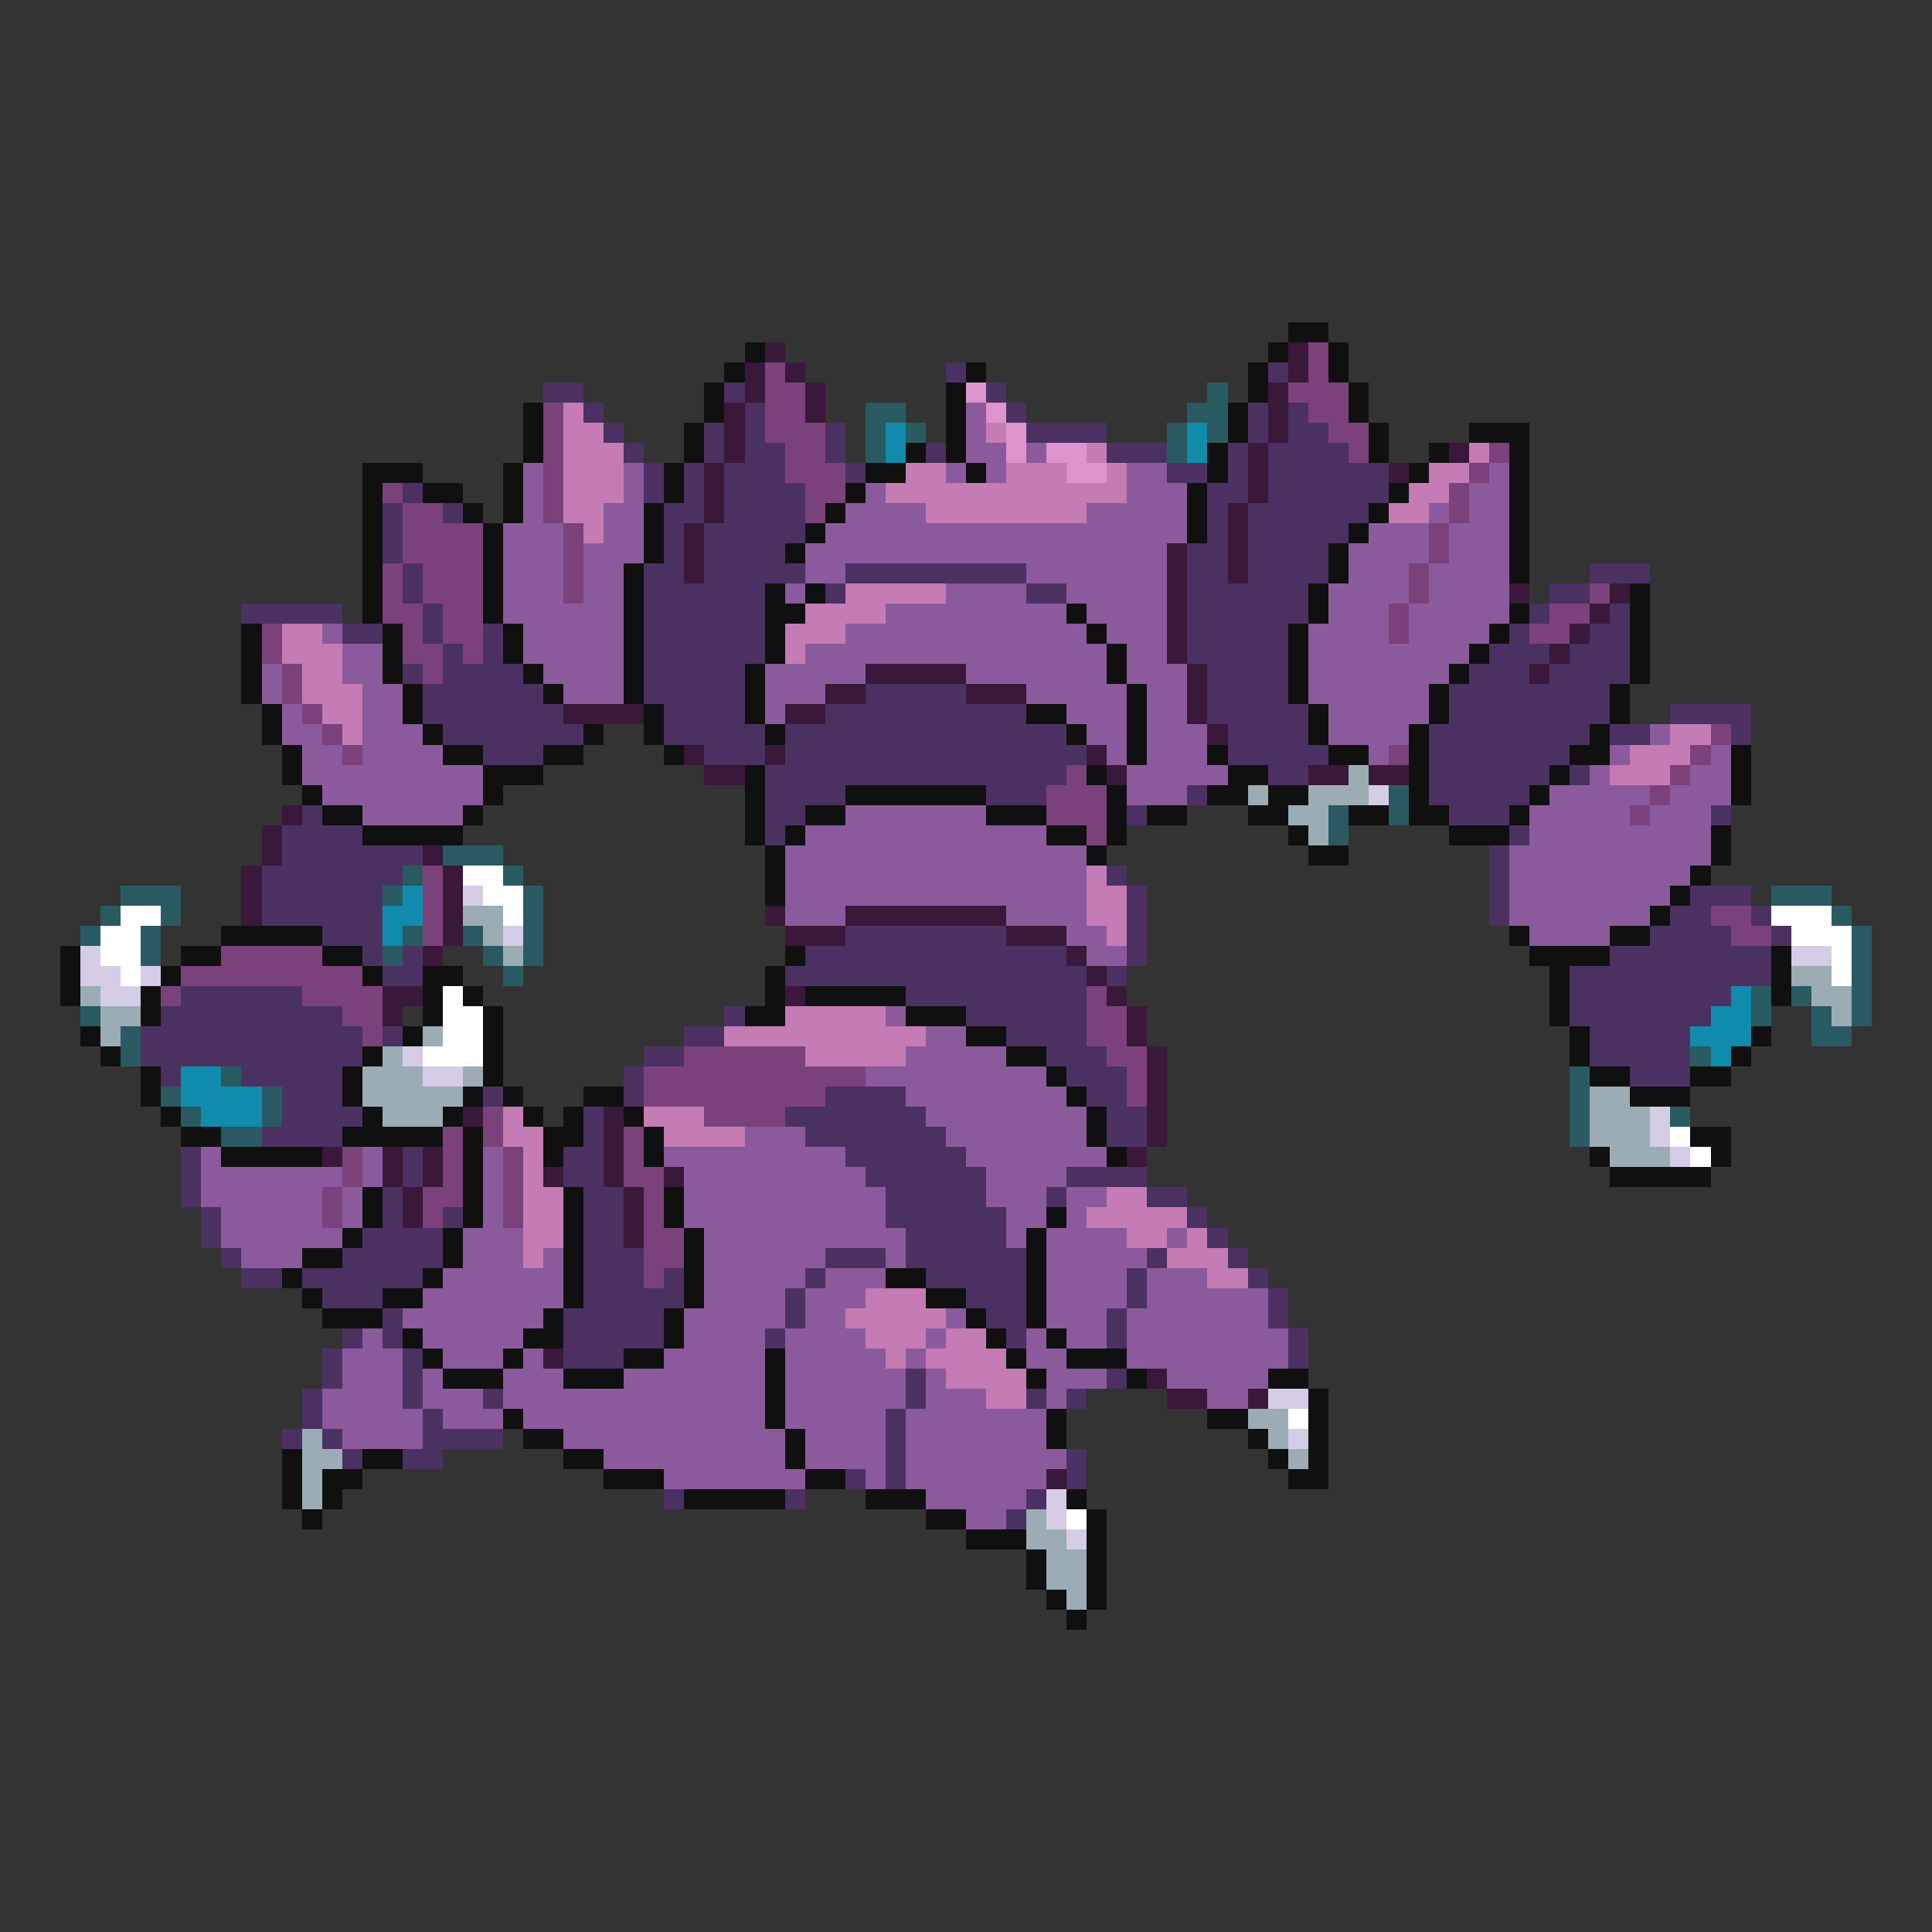<svg xmlns="http://www.w3.org/2000/svg" viewBox="0 -0.5 96 96" shape-rendering="crispEdges">
<rect x="0" y="-0.5" width="96" height="96" fill="#333333" stroke="none"/>
<path stroke="#101010" d="M64 16h2M37 17h1M63 17h1M66 17h1M36 18h1M48 18h1M62 18h1M66 18h1M35 19h1M47 19h1M62 19h1M67 19h1M26 20h1M35 20h1M47 20h1M61 20h1M67 20h1M26 21h1M34 21h1M47 21h1M61 21h1M68 21h1M73 21h3M26 22h1M34 22h1M45 22h1M47 22h1M60 22h1M68 22h1M71 22h1M75 22h1M18 23h3M25 23h1M33 23h1M43 23h2M48 23h1M60 23h1M70 23h1M75 23h1M18 24h1M21 24h2M25 24h1M33 24h1M42 24h1M59 24h1M69 24h1M75 24h1M18 25h1M23 25h1M25 25h1M32 25h1M41 25h1M59 25h1M68 25h1M75 25h1M18 26h1M24 26h1M32 26h1M40 26h1M59 26h1M67 26h1M75 26h1M18 27h1M24 27h1M32 27h1M39 27h1M66 27h1M75 27h1M18 28h1M24 28h1M31 28h1M66 28h1M75 28h1M18 29h1M24 29h1M31 29h1M38 29h1M40 29h1M65 29h1M81 29h1M18 30h1M24 30h1M31 30h1M38 30h2M53 30h1M65 30h1M75 30h1M81 30h1M12 31h1M19 31h1M25 31h1M31 31h1M38 31h1M54 31h1M64 31h1M74 31h1M81 31h1M12 32h1M19 32h1M25 32h1M31 32h1M38 32h1M55 32h1M64 32h1M73 32h1M81 32h1M12 33h1M19 33h1M26 33h1M31 33h1M37 33h1M55 33h1M64 33h1M72 33h1M81 33h1M12 34h1M20 34h1M27 34h1M31 34h1M37 34h1M56 34h1M64 34h1M71 34h1M80 34h1M13 35h1M20 35h1M32 35h1M37 35h1M51 35h2M56 35h1M65 35h1M71 35h1M80 35h1M13 36h1M21 36h1M29 36h1M32 36h1M38 36h1M53 36h1M56 36h1M65 36h1M70 36h1M79 36h1M14 37h1M22 37h2M27 37h2M33 37h1M56 37h1M60 37h1M66 37h2M70 37h1M78 37h2M86 37h1M14 38h1M24 38h3M37 38h1M54 38h1M61 38h2M70 38h1M77 38h1M86 38h1M15 39h1M24 39h1M37 39h1M42 39h7M55 39h1M60 39h2M63 39h2M70 39h1M76 39h1M86 39h1M16 40h2M23 40h1M37 40h1M40 40h2M49 40h3M55 40h1M57 40h2M62 40h2M67 40h2M70 40h2M75 40h1M18 41h5M37 41h1M39 41h1M52 41h2M55 41h1M64 41h1M72 41h3M85 41h1M38 42h1M54 42h1M65 42h2M85 42h1M38 43h1M84 43h1M38 44h1M83 44h1M82 45h1M11 46h5M75 46h1M80 46h2M3 47h1M9 47h2M16 47h2M39 47h1M76 47h4M88 47h1M3 48h1M8 48h1M18 48h1M21 48h2M38 48h1M77 48h1M88 48h1M3 49h1M7 49h1M21 49h1M23 49h1M38 49h1M40 49h5M77 49h1M88 49h1M7 50h1M21 50h1M24 50h1M37 50h2M45 50h3M77 50h1M4 51h1M20 51h1M24 51h1M48 51h2M78 51h1M87 51h1M5 52h1M18 52h1M24 52h1M50 52h2M78 52h1M86 52h1M7 53h1M17 53h1M24 53h1M52 53h1M79 53h2M84 53h2M7 54h1M17 54h1M23 54h1M25 54h1M29 54h2M53 54h1M81 54h3M8 55h1M18 55h1M22 55h1M26 55h1M28 55h1M31 55h1M54 55h1M9 56h2M17 56h5M23 56h1M27 56h2M32 56h1M54 56h1M84 56h2M11 57h5M23 57h1M27 57h1M32 57h1M55 57h1M79 57h1M85 57h1M23 58h1M80 58h5M18 59h1M23 59h1M28 59h1M33 59h1M18 60h1M23 60h1M28 60h1M33 60h1M52 60h1M17 61h1M22 61h1M28 61h1M34 61h1M51 61h1M15 62h2M22 62h1M28 62h1M34 62h1M51 62h1M14 63h1M21 63h1M28 63h1M34 63h1M44 63h2M51 63h1M15 64h1M19 64h2M28 64h1M34 64h1M46 64h2M51 64h1M16 65h3M27 65h1M33 65h1M48 65h1M51 65h1M20 66h1M26 66h2M33 66h1M49 66h1M52 66h1M21 67h1M25 67h1M31 67h2M38 67h1M50 67h1M53 67h3M22 68h3M28 68h3M38 68h1M51 68h1M56 68h1M63 68h2M38 69h1M65 69h1M25 70h1M38 70h1M52 70h1M60 70h2M65 70h1M26 71h2M39 71h1M52 71h1M62 71h1M65 71h1M14 72h1M18 72h2M28 72h2M39 72h1M63 72h1M65 72h1M14 73h1M16 73h2M30 73h3M40 73h2M64 73h2M14 74h1M16 74h1M34 74h5M43 74h3M53 74h1M15 75h1M46 75h2M54 75h1M48 76h3M54 76h1M51 77h1M54 77h1M51 78h1M54 78h1M52 79h1M54 79h1M53 80h1" />
<path stroke="#391839" d="M38 17h1M64 17h1M37 18h1M39 18h1M64 18h1M37 19h1M40 19h1M63 19h1M36 20h1M40 20h1M63 20h1M36 21h1M63 21h1M36 22h1M62 22h1M72 22h1M35 23h1M62 23h1M69 23h1M35 24h1M62 24h1M35 25h1M61 25h1M34 26h1M61 26h1M34 27h1M58 27h1M61 27h1M34 28h1M58 28h1M61 28h1M58 29h1M75 29h1M80 29h1M58 30h1M79 30h1M58 31h1M78 31h1M58 32h1M77 32h1M43 33h5M59 33h1M76 33h1M41 34h2M48 34h3M59 34h1M28 35h4M39 35h2M59 35h1M60 36h1M34 37h1M38 37h1M54 37h1M35 38h2M55 38h1M65 38h2M68 38h2M14 40h1M13 41h1M13 42h1M21 42h1M12 43h1M22 43h1M12 44h1M22 44h1M12 45h1M22 45h1M38 45h1M42 45h8M22 46h1M39 46h3M50 46h3M21 47h1M53 47h1M54 48h1M19 49h2M39 49h1M55 49h1M19 50h1M56 50h1M56 51h1M57 52h1M57 53h1M57 54h1M23 55h1M30 55h1M57 55h1M30 56h1M57 56h1M16 57h1M19 57h1M21 57h1M30 57h1M56 57h1M19 58h1M21 58h1M27 58h1M30 58h1M33 58h1M20 59h1M31 59h1M20 60h1M31 60h1M31 61h1M27 67h1M57 68h1M58 69h2M62 69h1M52 73h1" />
<path stroke="#7b417b" d="M65 17h1M38 18h1M65 18h1M38 19h2M64 19h3M27 20h1M38 20h2M65 20h2M27 21h1M38 21h3M66 21h2M27 22h1M39 22h2M67 22h1M74 22h1M27 23h1M39 23h3M73 23h1M19 24h1M27 24h1M40 24h2M72 24h1M20 25h2M27 25h1M40 25h1M72 25h1M20 26h4M28 26h1M71 26h1M20 27h4M28 27h1M71 27h1M19 28h1M21 28h3M28 28h1M70 28h1M19 29h1M21 29h3M28 29h1M70 29h1M79 29h1M19 30h2M22 30h2M69 30h1M77 30h2M13 31h1M20 31h1M22 31h2M69 31h1M76 31h2M13 32h1M20 32h2M23 32h1M14 33h1M21 33h1M14 34h1M15 35h1M16 36h1M85 36h1M17 37h1M69 37h1M84 37h1M53 38h1M83 38h1M52 39h3M82 39h1M52 40h3M81 40h1M54 41h1M21 43h1M21 44h1M21 45h1M85 45h2M21 46h1M86 46h2M11 47h5M9 48h9M8 49h1M15 49h4M54 49h1M17 50h2M54 50h2M18 51h1M54 51h2M34 52h6M55 52h2M32 53h11M56 53h1M32 54h9M56 54h1M24 55h1M35 55h4M22 56h1M24 56h1M31 56h1M17 57h1M22 57h1M25 57h1M31 57h1M17 58h1M22 58h1M25 58h1M31 58h2M16 59h1M21 59h2M25 59h1M32 59h1M16 60h1M21 60h1M25 60h1M32 60h1M32 61h2M32 62h2M32 63h1" />
<path stroke="#4a3162" d="M47 18h1M63 18h1M27 19h2M36 19h1M49 19h1M29 20h1M37 20h1M50 20h1M62 20h1M64 20h1M30 21h1M35 21h1M37 21h1M41 21h1M51 21h4M62 21h1M64 21h2M31 22h1M35 22h1M37 22h2M41 22h1M46 22h1M55 22h3M61 22h1M63 22h4M32 23h1M34 23h1M36 23h3M42 23h1M58 23h2M61 23h1M63 23h6M20 24h1M32 24h1M34 24h1M36 24h4M60 24h2M63 24h6M19 25h1M22 25h1M33 25h2M36 25h4M60 25h1M62 25h6M19 26h1M33 26h1M35 26h5M60 26h1M62 26h5M19 27h1M33 27h1M35 27h4M59 27h2M62 27h4M20 28h1M32 28h2M35 28h5M42 28h9M59 28h2M62 28h4M79 28h3M20 29h1M32 29h6M41 29h1M51 29h2M59 29h6M77 29h2M12 30h5M21 30h1M32 30h6M59 30h6M76 30h1M80 30h1M17 31h2M21 31h1M24 31h1M32 31h6M59 31h5M75 31h1M79 31h2M22 32h1M24 32h1M32 32h6M59 32h5M74 32h3M78 32h3M20 33h1M22 33h4M32 33h5M60 33h4M73 33h3M77 33h4M21 34h6M32 34h5M43 34h5M60 34h4M72 34h8M21 35h7M33 35h4M41 35h10M60 35h5M72 35h8M83 35h4M22 36h7M33 36h5M39 36h14M61 36h4M71 36h8M80 36h2M86 36h1M24 37h3M35 37h3M39 37h15M61 37h5M71 37h7M38 38h15M63 38h2M71 38h6M78 38h1M38 39h4M49 39h3M59 39h1M71 39h5M15 40h1M38 40h2M56 40h1M72 40h3M85 40h1M14 41h4M38 41h1M75 41h1M14 42h7M74 42h1M13 43h7M55 43h1M74 43h1M13 44h6M56 44h1M74 44h1M84 44h3M13 45h6M56 45h1M74 45h1M83 45h2M87 45h1M16 46h3M42 46h8M56 46h1M82 46h4M88 46h1M18 47h1M20 47h1M40 47h13M56 47h1M80 47h8M19 48h2M39 48h15M55 48h1M78 48h10M9 49h6M45 49h9M78 49h8M8 50h9M36 50h1M48 50h6M78 50h7M7 51h11M19 51h1M34 51h2M50 51h4M79 51h5M7 52h11M32 52h2M52 52h3M79 52h5M8 53h1M12 53h5M31 53h1M53 53h3M81 53h3M14 54h3M24 54h1M31 54h1M41 54h4M54 54h2M14 55h4M29 55h1M39 55h7M55 55h2M13 56h4M29 56h1M40 56h7M55 56h2M9 57h1M20 57h1M28 57h2M42 57h6M9 58h1M20 58h1M28 58h2M43 58h6M53 58h4M9 59h1M19 59h1M29 59h2M44 59h5M52 59h1M57 59h2M10 60h1M19 60h1M22 60h1M29 60h2M44 60h6M59 60h1M10 61h1M18 61h4M29 61h2M45 61h5M60 61h1M11 62h1M17 62h5M29 62h3M41 62h3M45 62h6M57 62h1M61 62h1M12 63h2M15 63h6M29 63h3M33 63h1M40 63h1M46 63h5M56 63h1M62 63h1M16 64h3M29 64h5M39 64h1M48 64h3M56 64h1M63 64h1M19 65h1M28 65h5M39 65h1M49 65h2M55 65h1M63 65h1M17 66h1M19 66h1M28 66h5M38 66h1M50 66h1M55 66h1M64 66h1M16 67h1M20 67h1M28 67h3M64 67h1M16 68h1M20 68h1M45 68h1M55 68h1M15 69h1M20 69h1M24 69h1M45 69h1M51 69h1M53 69h1M15 70h1M21 70h1M44 70h1M14 71h1M16 71h1M21 71h4M44 71h1M17 72h1M20 72h2M44 72h1M53 72h1M42 73h1M44 73h1M53 73h1M33 74h1M39 74h1M51 74h1M50 75h1" />
<path stroke="#de94cd" d="M48 19h1M49 20h1M50 21h1M50 22h1M52 22h2M53 23h2" />
<path stroke="#295a62" d="M60 19h1M43 20h2M59 20h2M43 21h1M45 21h1M58 21h1M60 21h1M43 22h1M58 22h1M69 39h1M66 40h1M69 40h1M66 41h1M22 42h3M20 43h1M25 43h1M6 44h3M19 44h1M26 44h1M88 44h3M5 45h1M8 45h1M26 45h1M91 45h1M4 46h1M7 46h1M20 46h1M23 46h1M26 46h1M92 46h1M7 47h1M19 47h1M24 47h1M26 47h1M92 47h1M25 48h1M92 48h1M87 49h1M89 49h1M92 49h1M4 50h1M87 50h1M90 50h1M92 50h1M6 51h1M90 51h2M6 52h1M84 52h1M11 53h1M78 53h1M8 54h1M13 54h1M78 54h1M9 55h1M13 55h1M78 55h1M83 55h1M11 56h2M78 56h1" />
<path stroke="#c57bb4" d="M28 20h1M28 21h2M49 21h1M28 22h3M54 22h1M73 22h1M28 23h3M45 23h2M50 23h3M55 23h1M71 23h2M28 24h3M44 24h12M70 24h2M28 25h2M46 25h8M69 25h2M29 26h1M42 29h5M40 30h4M14 31h2M39 31h3M14 32h3M39 32h1M15 33h2M15 34h3M16 35h2M17 36h1M83 36h2M81 37h3M80 38h3M54 43h1M54 44h2M54 45h2M55 46h1M39 50h5M36 51h10M40 52h5M25 55h1M32 55h3M25 56h2M33 56h4M26 57h1M26 58h1M26 59h2M55 59h2M26 60h2M54 60h5M26 61h2M56 61h2M59 61h1M26 62h1M58 62h3M60 63h2M43 64h3M42 65h5M43 66h3M47 66h2M44 67h1M46 67h4M47 68h4M49 69h2" />
<path stroke="#8b5a9c" d="M48 20h1M48 21h1M48 22h2M51 22h1M26 23h1M31 23h1M47 23h1M49 23h1M56 23h2M74 23h1M26 24h1M31 24h1M43 24h1M56 24h3M73 24h2M26 25h1M30 25h2M42 25h4M54 25h5M71 25h1M73 25h2M25 26h3M30 26h2M41 26h18M68 26h3M72 26h3M25 27h3M29 27h3M40 27h18M67 27h4M72 27h3M25 28h3M29 28h2M40 28h2M51 28h7M67 28h3M71 28h4M25 29h3M29 29h2M39 29h1M47 29h4M53 29h5M66 29h4M71 29h4M25 30h6M44 30h9M54 30h4M66 30h3M70 30h5M16 31h1M26 31h5M42 31h12M55 31h3M65 31h4M70 31h4M17 32h2M26 32h5M40 32h15M56 32h2M65 32h8M13 33h1M17 33h2M27 33h4M38 33h5M48 33h7M56 33h3M65 33h7M13 34h1M18 34h2M28 34h3M38 34h3M51 34h5M57 34h2M65 34h6M14 35h1M18 35h2M38 35h1M53 35h3M57 35h2M66 35h5M14 36h2M18 36h3M54 36h2M57 36h3M66 36h4M82 36h1M15 37h2M18 37h4M55 37h1M57 37h3M68 37h1M80 37h1M85 37h1M15 38h9M56 38h5M79 38h1M84 38h2M16 39h8M56 39h3M77 39h5M83 39h3M18 40h5M42 40h7M76 40h5M82 40h3M40 41h12M76 41h9M39 42h15M75 42h10M39 43h15M75 43h9M39 44h15M75 44h8M39 45h3M50 45h4M75 45h7M53 46h2M76 46h4M54 47h2M44 50h1M46 51h2M45 52h5M43 53h9M45 54h8M46 55h8M37 56h3M47 56h7M10 57h1M18 57h1M24 57h1M33 57h9M48 57h7M10 58h7M18 58h1M24 58h1M34 58h9M49 58h4M10 59h6M17 59h1M24 59h1M34 59h10M49 59h3M53 59h2M11 60h5M17 60h1M24 60h1M34 60h10M50 60h2M53 60h1M11 61h6M23 61h3M35 61h10M50 61h1M52 61h4M58 61h1M12 62h3M23 62h3M27 62h1M35 62h6M44 62h1M52 62h5M22 63h6M35 63h5M41 63h3M52 63h4M57 63h3M21 64h7M35 64h4M40 64h3M52 64h4M57 64h6M20 65h7M34 65h5M40 65h2M47 65h1M52 65h3M56 65h7M18 66h1M21 66h5M34 66h4M39 66h4M46 66h1M51 66h1M53 66h2M56 66h8M17 67h3M22 67h3M26 67h1M33 67h5M39 67h5M45 67h1M51 67h2M56 67h8M17 68h3M21 68h1M25 68h3M31 68h7M39 68h6M46 68h1M52 68h3M58 68h5M16 69h4M21 69h3M25 69h13M39 69h6M46 69h3M52 69h1M60 69h2M16 70h5M22 70h3M26 70h12M39 70h5M45 70h7M17 71h4M28 71h11M40 71h4M45 71h7M30 72h9M40 72h4M45 72h8M33 73h7M43 73h1M45 73h7M46 74h5M48 75h2" />
<path stroke="#108bac" d="M44 21h1M59 21h1M44 22h1M59 22h1M20 44h1M19 45h2M19 46h1M86 49h1M85 50h2M84 51h3M85 52h1M9 53h2M9 54h4M10 55h3" />
<path stroke="#9cacb4" d="M67 38h1M62 39h1M65 39h3M64 40h2M65 41h1M23 45h2M24 46h1M25 47h1M89 48h2M4 49h1M90 49h2M5 50h2M91 50h1M5 51h1M21 51h1M19 52h1M18 53h3M23 53h1M18 54h5M79 54h2M19 55h3M79 55h3M79 56h3M80 57h3M62 70h2M15 71h1M63 71h1M15 72h2M64 72h1M15 73h1M15 74h1M51 75h1M51 76h2M52 77h2M52 78h2M53 79h1" />
<path stroke="#d5cde6" d="M68 39h1M23 44h1M25 46h1M4 47h1M89 47h2M4 48h2M7 48h1M5 49h2M20 52h1M21 53h2M82 55h1M82 56h1M83 57h1M63 69h2M64 71h1M52 74h1M52 75h1M53 76h1" />
<path stroke="#ffffff" d="M23 43h2M24 44h2M6 45h2M25 45h1M88 45h3M5 46h2M89 46h3M5 47h2M91 47h1M6 48h1M91 48h1M22 49h1M22 50h2M22 51h2M21 52h3M83 56h1M84 57h1M64 70h1M53 75h1" />
</svg>
